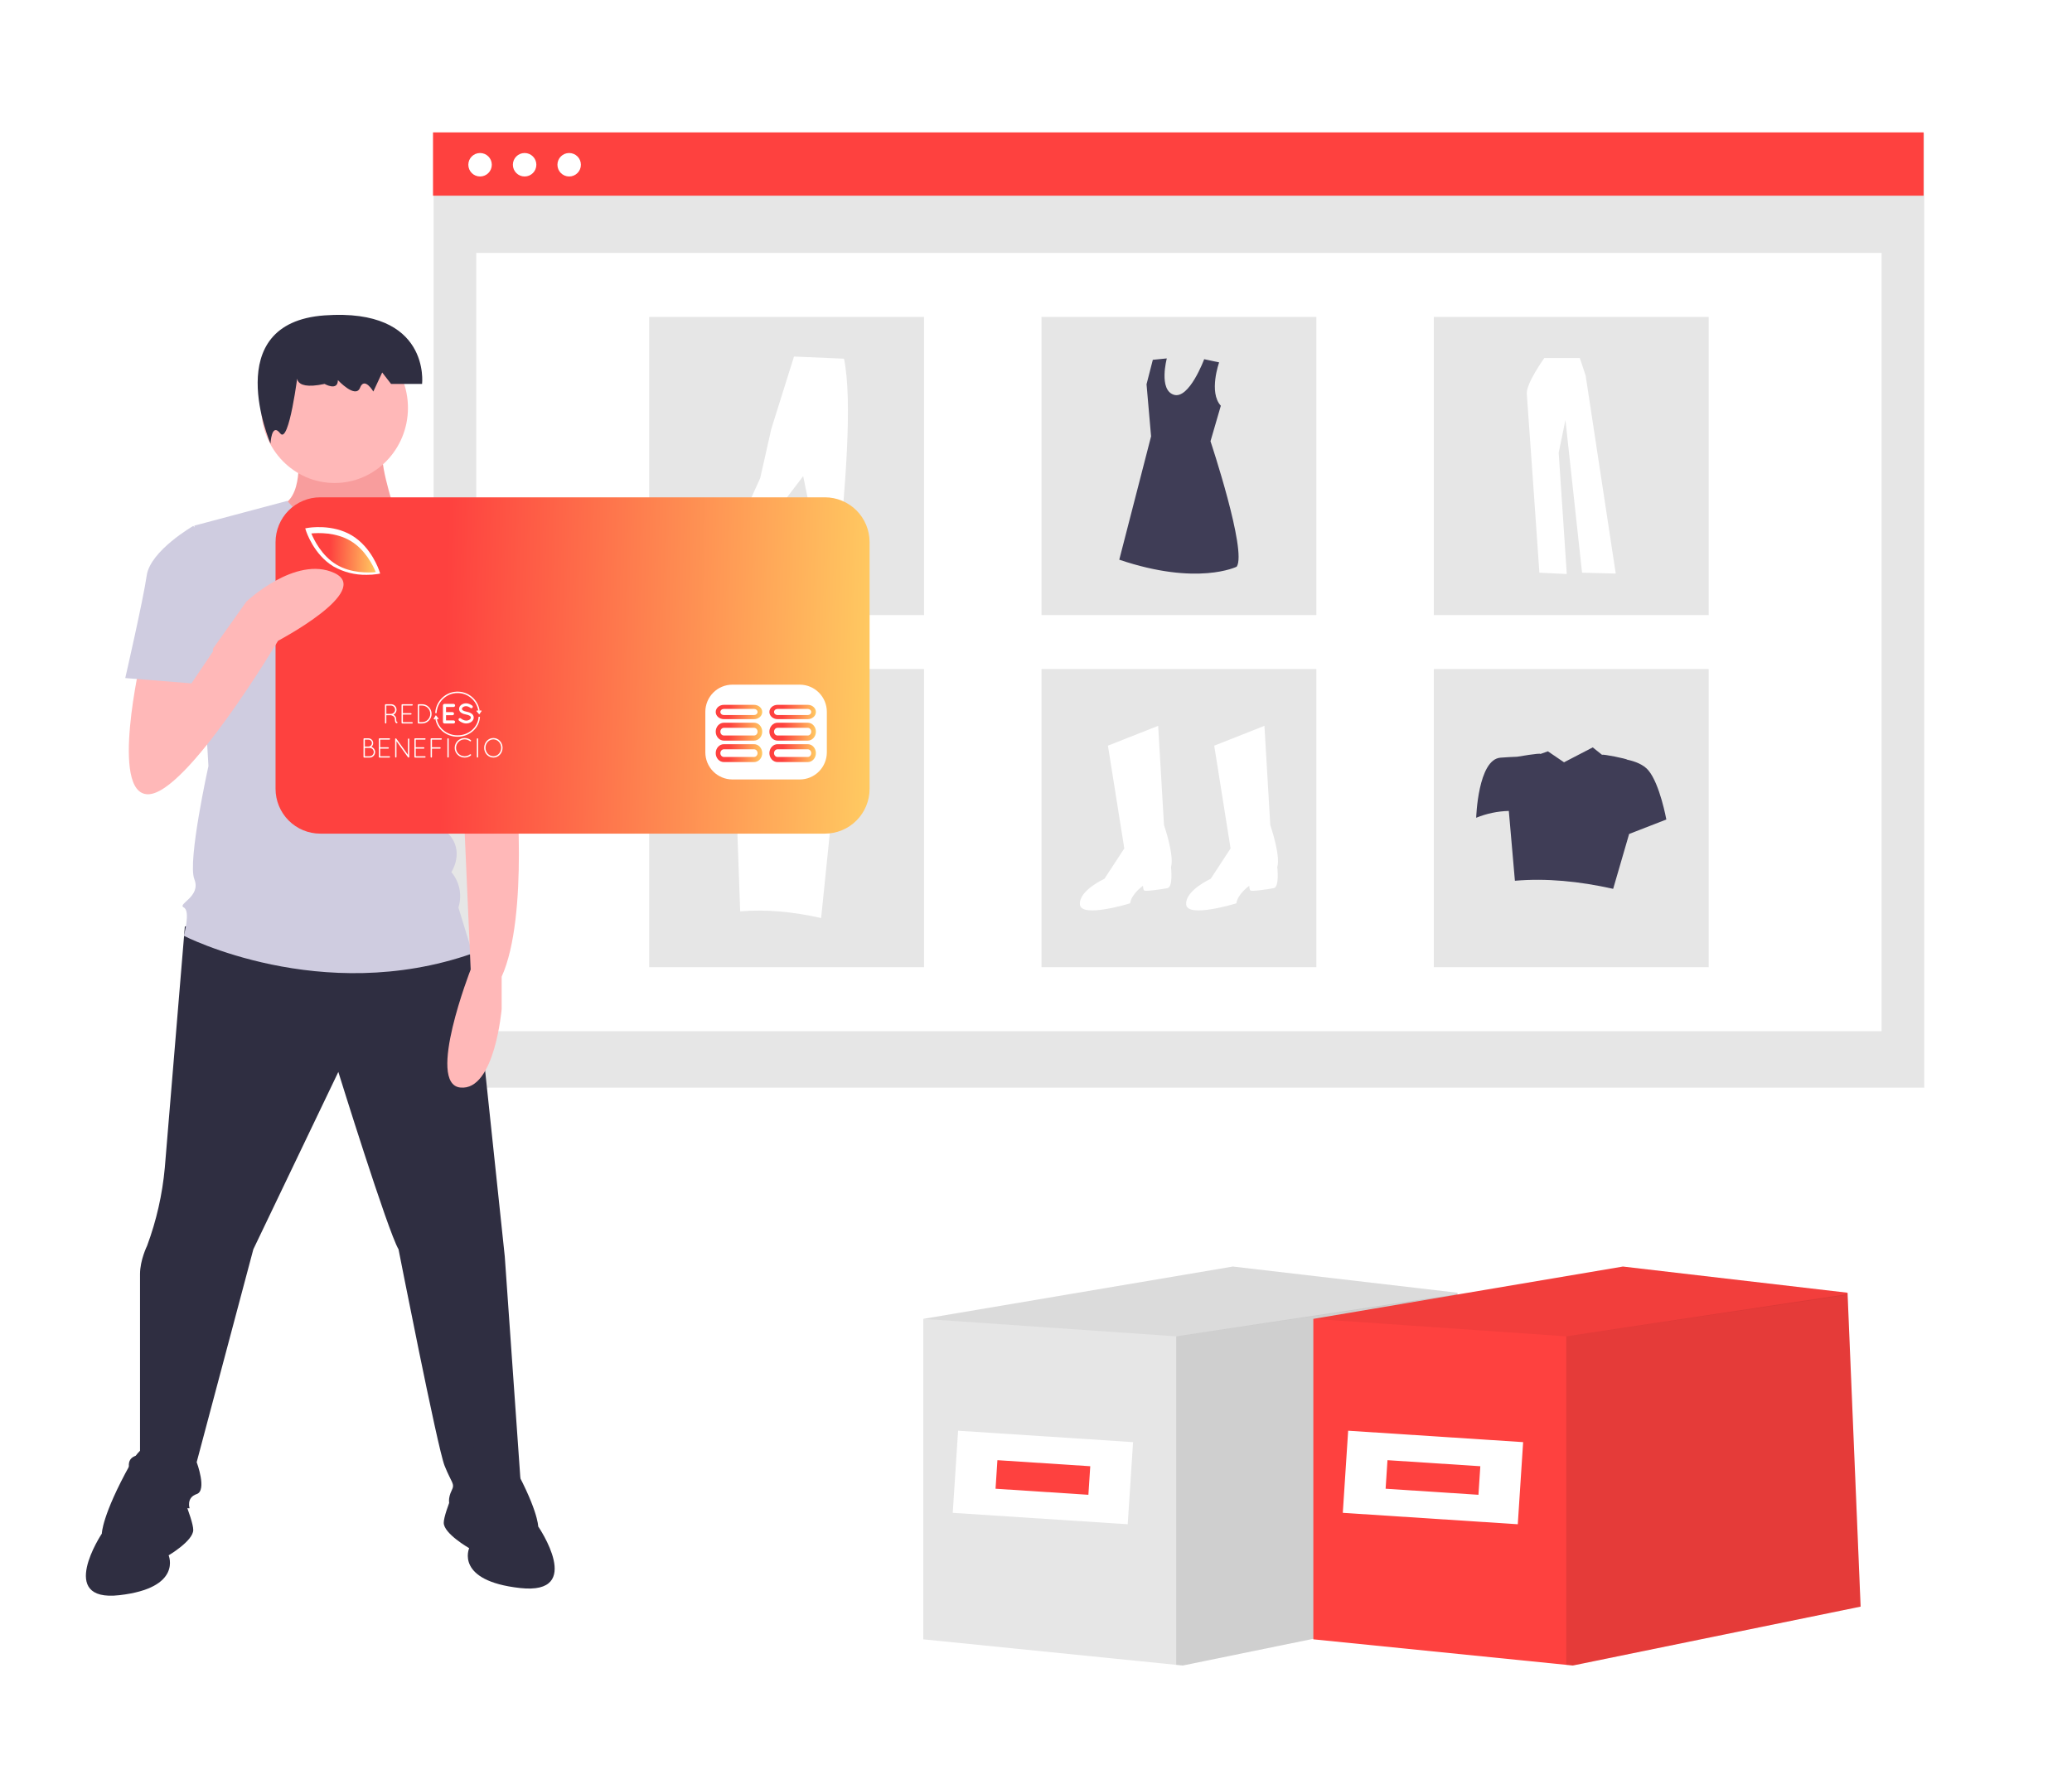 <svg width="579" height="500" viewBox="0 0 579 500" fill="none" xmlns="http://www.w3.org/2000/svg">
<rect width="579" height="500" fill="white"/>
<path d="M537.707 37.236H121.178V304H537.707V37.236Z" fill="#E6E6E6"/>
<path d="M525.797 70.695H133.089V288.218H525.797V70.695Z" fill="white"/>
<path d="M537.529 37H121V54.696H537.529V37Z" fill="#FE413F"/>
<path d="M134.15 49.327C135.961 49.327 137.43 47.858 137.43 46.047C137.43 44.236 135.961 42.767 134.15 42.767C132.339 42.767 130.87 44.236 130.87 46.047C130.87 47.858 132.339 49.327 134.15 49.327Z" fill="white"/>
<path d="M146.599 49.327C148.41 49.327 149.879 47.858 149.879 46.047C149.879 44.236 148.41 42.767 146.599 42.767C144.788 42.767 143.319 44.236 143.319 46.047C143.319 47.858 144.788 49.327 146.599 49.327Z" fill="white"/>
<path d="M159.048 49.327C160.86 49.327 162.328 47.858 162.328 46.047C162.328 44.236 160.86 42.767 159.048 42.767C157.237 42.767 155.769 44.236 155.769 46.047C155.769 47.858 157.237 49.327 159.048 49.327Z" fill="white"/>
<path d="M258.215 88.586H181.407V171.916H258.215V88.586Z" fill="#E6E6E6"/>
<path d="M367.846 88.586H291.038V171.916H367.846V88.586Z" fill="#E6E6E6"/>
<path d="M477.477 88.586H400.669V171.916H477.477V88.586Z" fill="#E6E6E6"/>
<path d="M258.215 186.999H181.407V270.329H258.215V186.999Z" fill="#E6E6E6"/>
<path d="M367.846 186.999H291.038V270.329H367.846V186.999Z" fill="#E6E6E6"/>
<path d="M477.477 186.999H400.669V270.329H477.477V186.999Z" fill="#E6E6E6"/>
<path d="M309.602 208.415L323.636 202.867L325.268 230.608C325.268 230.608 328.205 239.093 327.226 242.357C327.226 242.357 327.879 247.905 326.247 248.232C324.615 248.558 320.046 249.211 319.72 248.884C319.393 248.558 319.393 247.579 319.393 247.579C319.393 247.579 316.13 249.863 315.803 252.474C315.803 252.474 302.096 256.717 301.77 252.801C301.443 248.884 308.623 245.621 308.623 245.621L314.171 237.135L309.602 208.415Z" fill="white"/>
<path d="M339.302 208.415L353.335 202.867L354.967 230.608C354.967 230.608 357.904 239.093 356.925 242.357C356.925 242.357 357.578 247.905 355.946 248.232C354.314 248.558 349.745 249.211 349.419 248.884C349.092 248.558 349.092 247.579 349.092 247.579C349.092 247.579 345.829 249.863 345.502 252.474C345.502 252.474 331.795 256.717 331.469 252.801C331.142 248.884 338.322 245.621 338.322 245.621L343.871 237.135L339.302 208.415Z" fill="white"/>
<path d="M340.674 101.289C340.674 101.289 337.686 109.639 341.148 113.404L338.262 123.323C338.262 123.323 348.517 154.089 345.587 158.386C345.587 158.386 334.648 163.856 312.77 156.433L321.658 121.955L320.388 107.402L322.146 100.565L326.053 100.175C326.053 100.175 323.709 108.965 328.006 110.332C332.304 111.7 336.496 100.394 336.496 100.394L340.674 101.289Z" fill="#3F3D56"/>
<path d="M202.676 155.19L206.447 156.733L224.444 133.079L230.101 160.847L233.872 160.161C236.291 136.222 238.263 111.804 235.843 100.255L221.873 99.655L215.531 119.881L212.446 133.593L202.676 155.19Z" fill="white"/>
<path d="M431.546 100.063C431.546 100.063 426.399 107.218 426.65 110.105C426.902 112.992 430.165 160.062 430.165 160.062L437.822 160.439L435.562 126.548L437.445 117.385L442.09 160.062L451.504 160.313L443.094 104.959L441.462 100.063L431.546 100.063Z" fill="white"/>
<path d="M460.632 215.323C459.266 213.684 456.917 212.797 454.661 212.318C454.729 212.113 447.801 210.682 447.685 210.977L445.074 208.897L437.054 213.062L432.546 209.994L430.452 210.737C430.537 210.368 423.952 211.508 423.952 211.508C422.694 211.553 421.087 211.632 419.289 211.77C412.99 212.255 412.506 228.566 412.506 228.566C415.404 227.381 418.494 226.734 421.624 226.657L423.326 246.17C432.082 245.419 441.265 246.293 450.781 248.431L455.244 233.093L465.639 229.051C465.639 229.051 463.862 219.199 460.632 215.323Z" fill="#3F3D56"/>
<path d="M237.575 206.033C236.449 204.682 234.514 203.952 232.655 203.557C232.711 203.388 227.003 202.209 226.907 202.452L224.756 200.739L218.147 204.171L214.433 201.642L212.708 202.255C212.778 201.95 207.352 202.89 207.352 202.89C206.316 202.927 204.992 202.992 203.51 203.106C198.32 203.505 197.921 216.945 197.921 216.945C200.309 215.968 202.855 215.435 205.434 215.372L206.836 254.726C214.051 254.107 221.617 254.827 229.458 256.589L233.136 220.675L241.7 217.344C241.7 217.344 240.237 209.227 237.575 206.033Z" fill="white"/>
<path d="M410.929 449.049L330.507 465.51L328.674 465.323L258 458.19V368.627L344.516 354L407.275 361.319L407.298 361.716V361.903L410.929 449.049Z" fill="#E6E6E6"/>
<path opacity="0.1" d="M410.929 449.049L330.507 465.51L328.674 465.323V373.507L407.298 361.716L410.929 449.049Z" fill="black"/>
<path opacity="0.05" d="M407.298 361.903L407.275 361.926L328.674 373.507L258 368.627L344.516 354L407.275 361.319L407.298 361.716V361.903Z" fill="black"/>
<path d="M316.626 403.076L267.73 399.885L266.233 422.836L315.129 426.027L316.626 403.076Z" fill="white"/>
<path d="M304.662 409.811L278.717 408.118L278.196 416.101L304.141 417.794L304.662 409.811Z" fill="#FE413F"/>
<path d="M519.929 449.049L439.507 465.51L437.674 465.323L367 458.19V368.627L453.516 354L516.275 361.319L516.298 361.716V361.903L519.929 449.049Z" fill="#FE413F"/>
<path opacity="0.1" d="M519.929 449.049L439.507 465.51L437.674 465.323V373.507L516.298 361.716L519.929 449.049Z" fill="black"/>
<path opacity="0.05" d="M516.298 361.903L516.275 361.926L437.674 373.507L367 368.627L453.516 354L516.275 361.319L516.298 361.716V361.903Z" fill="black"/>
<path d="M425.626 403.076L376.73 399.885L375.233 422.836L424.129 426.027L425.626 403.076Z" fill="white"/>
<path d="M413.662 409.811L387.717 408.118L387.196 416.101L413.141 417.794L413.662 409.811Z" fill="#FE413F"/>
<path d="M51.653 258.948C51.653 258.948 47.044 314.475 46.054 326.373C45.376 333.831 43.712 341.167 41.107 348.186C41.107 348.186 39.127 352.153 39.127 356.119V406.686C39.127 406.686 35.169 406.686 36.159 410.653C37.148 414.619 38.138 421.559 38.138 421.559H52.981C52.981 421.559 51.992 418.585 54.961 417.593C57.929 416.602 54.961 408.67 54.961 408.67L70.793 349.178L94.543 299.602C94.543 299.602 108.397 344.22 111.365 349.178C111.365 349.178 122.251 404.703 124.23 409.661C126.209 414.619 127.198 414.619 126.209 416.602C125.219 418.585 125.219 420.568 126.209 421.559C127.198 422.551 146 421.559 146 421.559L141.052 351.161L132.146 266.881L86.626 253L51.653 258.948Z" fill="#2F2E41"/>
<path d="M49.088 413.448C49.088 413.448 44.177 395.222 36.318 409.398C28.459 423.574 28.459 428.637 28.459 428.637C28.459 428.637 15.689 447.876 33.371 445.851C51.053 443.826 47.124 434.712 47.124 434.712C47.124 434.712 54 430.662 54 427.624C54 424.587 49.088 413.448 49.088 413.448Z" fill="#2F2E41"/>
<path d="M129.075 411.448C129.075 411.448 134.151 393.222 142.272 407.398C150.392 421.574 150.392 426.637 150.392 426.637C150.392 426.637 163.588 445.876 145.317 443.851C127.045 441.826 131.106 432.712 131.106 432.712C131.106 432.712 124 428.662 124 425.624C124 422.587 129.075 411.448 129.075 411.448Z" fill="#2F2E41"/>
<path d="M83.134 125C83.134 125 85.125 138 79.154 141C73.182 144 92.091 155 97.067 155C102.043 155 111 145 111 145C111 145 106.024 130 107.019 127L83.134 125Z" fill="#F89D9D"/>
<path d="M93.5 135C104.822 135 114 125.598 114 114C114 102.402 104.822 93 93.5 93C82.178 93 73 102.402 73 114C73 125.598 82.178 135 93.5 135Z" fill="#FFB8B8"/>
<path d="M134 156.799L109.405 141.832C109.405 141.832 95.411 157.787 80.271 140L54.309 146.917L58.244 214.114C58.244 214.114 52.341 240.795 54.309 245.736C56.277 250.676 49.39 252.653 51.358 253.641C53.325 254.629 51.358 261.547 51.358 261.547C51.358 261.547 89.727 281.31 132.032 266.487L128.097 253.641C128.633 251.962 128.733 250.173 128.389 248.444C128.044 246.715 127.267 245.102 126.129 243.759C126.129 243.759 130.065 237.83 125.145 232.889C125.145 232.889 127.113 223.996 122.194 220.043L121.21 206.208L124.162 199.291L134 156.799Z" fill="#CFCCE0"/>
<path d="M83.268 104.112C83.268 104.112 80.791 109.433 90.7 107.305C90.7 107.305 94.416 109.433 94.416 106.241C94.416 106.241 99.37 111.562 100.609 108.369C101.847 105.177 104.325 109.433 104.325 109.433L106.802 104.112L109.279 107.305H117.949C117.949 107.305 120.427 86.021 90.7 88.15C60.973 90.278 75.597 124 75.597 124C75.597 124 75.836 117.947 78.314 121.139C80.791 124.332 83.268 104.112 83.268 104.112Z" fill="#2F2E41"/>
<path d="M143.075 196L144.038 216.994C144.038 216.994 147.887 255.982 140.188 272.977V281.975C140.188 281.975 138.263 304.968 128.639 303.968C119.015 302.969 131.526 270.978 131.526 270.978L129.601 226.991L127.676 201.998L143.075 196Z" fill="#FFB8B8"/>
<path d="M123 157.601L132.976 156C140.161 162.82 145.056 171.652 147 181.307C150 197.11 151 200.074 151 200.074L127 206L114 181.307L123 157.601Z" fill="#CFCCE0"/>
<path d="M237 146H81V224H237V146Z" fill="white"/>
<path d="M97.992 151.197C93.866 148.723 88.891 148.912 87 149.101C87.72 150.854 89.881 155.326 94.007 157.801C98.143 160.282 103.112 160.087 105 159.899C104.28 158.147 102.119 153.673 97.992 151.197Z" fill="url(#paint0_linear)"/>
<path d="M116.41 199H91.59C90.856 198.999 90.13 199.141 89.451 199.417C88.773 199.693 88.157 200.098 87.638 200.609C87.119 201.12 86.707 201.726 86.426 202.394C86.145 203.062 86 203.777 86 204.5C86 205.223 86.145 205.938 86.426 206.606C86.707 207.274 87.119 207.88 87.638 208.391C88.157 208.902 88.773 209.307 89.451 209.583C90.13 209.859 90.856 210.001 91.59 210H116.41C117.143 210.001 117.87 209.859 118.548 209.583C119.227 209.307 119.843 208.902 120.362 208.391C120.881 207.88 121.293 207.274 121.574 206.606C121.855 205.938 122 205.223 122 204.5C122 203.777 121.855 203.062 121.574 202.394C121.293 201.726 120.881 201.12 120.362 200.609C119.843 200.098 119.227 199.693 118.548 199.417C117.87 199.141 117.143 198.999 116.41 199Z" fill="url(#paint1_linear)"/>
<path d="M230.508 139H89.492C87.851 139 86.227 139.324 84.711 139.954C83.196 140.584 81.819 141.507 80.659 142.671C79.499 143.835 78.579 145.216 77.951 146.737C77.323 148.257 77 149.887 77 151.533V220.467C77 223.791 78.316 226.979 80.659 229.329C83.001 231.68 86.179 233 89.492 233H230.508C233.821 233 236.999 231.68 239.341 229.329C241.684 226.979 243 223.791 243 220.467V151.533C243 149.887 242.677 148.257 242.049 146.737C241.421 145.216 240.501 143.835 239.341 142.671C238.181 141.507 236.804 140.584 235.289 139.954C233.773 139.324 232.149 139 230.508 139ZM86.003 147.549C86.281 147.499 92.884 146.371 98.352 149.672C103.82 152.973 105.92 159.355 106.007 159.625L106.228 160.313L105.518 160.439C104.506 160.598 103.483 160.673 102.458 160.665C99.208 160.727 96.001 159.916 93.169 158.316C87.701 155.016 85.601 148.634 85.514 148.364L85.293 147.676L86.003 147.549ZM231.053 210.289C231.047 212.295 230.25 214.217 228.837 215.635C227.423 217.054 225.507 217.853 223.508 217.859H204.644C202.645 217.853 200.729 217.054 199.315 215.635C197.901 214.217 197.104 212.295 197.098 210.289V198.933C197.104 196.927 197.901 195.005 199.315 193.586C200.729 192.168 202.645 191.368 204.644 191.362H223.508C225.507 191.368 227.423 192.168 228.837 193.586C230.25 195.005 231.047 196.927 231.053 198.933V210.289Z" fill="url(#paint2_linear)"/>
<path d="M210.725 208H202.275C201.672 208 201.093 208.263 200.666 208.732C200.24 209.201 200 209.837 200 210.5C200 211.163 200.24 211.799 200.666 212.268C201.093 212.737 201.672 213 202.275 213H210.725C211.328 213 211.907 212.737 212.334 212.268C212.76 211.799 213 211.163 213 210.5C213 209.837 212.76 209.201 212.334 208.732C211.907 208.263 211.328 208 210.725 208ZM210.725 211.571H202.275C202.147 211.572 202.02 211.544 201.901 211.491C201.782 211.437 201.675 211.358 201.584 211.259C201.493 211.159 201.421 211.041 201.372 210.911C201.323 210.78 201.297 210.641 201.297 210.5C201.297 210.359 201.323 210.219 201.372 210.089C201.421 209.959 201.493 209.841 201.584 209.741C201.675 209.642 201.782 209.563 201.901 209.509C202.02 209.456 202.147 209.428 202.275 209.429H210.725C210.983 209.429 211.23 209.543 211.413 209.743C211.595 209.944 211.697 210.216 211.697 210.5C211.697 210.784 211.595 211.056 211.413 211.257C211.23 211.457 210.983 211.571 210.725 211.571Z" fill="url(#paint3_linear)"/>
<path d="M225.725 208H217.275C216.672 208 216.093 208.263 215.666 208.732C215.24 209.201 215 209.837 215 210.5C215 211.163 215.24 211.799 215.666 212.268C216.093 212.737 216.672 213 217.275 213H225.725C226.328 213 226.907 212.737 227.334 212.268C227.76 211.799 228 211.163 228 210.5C228 209.837 227.76 209.201 227.334 208.732C226.907 208.263 226.328 208 225.725 208ZM225.725 211.571H217.275C217.147 211.572 217.02 211.544 216.901 211.491C216.782 211.437 216.675 211.358 216.584 211.259C216.493 211.159 216.421 211.041 216.372 210.911C216.323 210.78 216.297 210.641 216.297 210.5C216.297 210.359 216.323 210.219 216.372 210.089C216.421 209.959 216.493 209.841 216.584 209.741C216.675 209.642 216.782 209.563 216.901 209.509C217.02 209.456 217.147 209.428 217.275 209.429H225.725C225.983 209.429 226.23 209.543 226.413 209.743C226.595 209.944 226.697 210.216 226.697 210.5C226.697 210.784 226.595 211.056 226.413 211.257C226.23 211.457 225.983 211.571 225.725 211.571Z" fill="url(#paint4_linear)"/>
<path d="M210.725 202H202.275C201.672 202 201.093 202.263 200.666 202.732C200.24 203.201 200 203.837 200 204.5C200 205.163 200.24 205.799 200.666 206.268C201.093 206.737 201.672 207 202.275 207H210.725C211.328 207 211.907 206.737 212.334 206.268C212.76 205.799 213 205.163 213 204.5C213 203.837 212.76 203.201 212.334 202.732C211.907 202.263 211.328 202 210.725 202ZM210.725 205.571H202.275C202.147 205.571 202.02 205.544 201.902 205.49C201.784 205.436 201.676 205.357 201.586 205.258C201.495 205.158 201.423 205.04 201.374 204.91C201.325 204.78 201.3 204.641 201.3 204.5C201.3 204.359 201.325 204.22 201.374 204.09C201.423 203.96 201.495 203.842 201.586 203.742C201.676 203.643 201.784 203.564 201.902 203.51C202.02 203.456 202.147 203.429 202.275 203.429H210.725C210.853 203.429 210.98 203.456 211.098 203.51C211.216 203.564 211.324 203.643 211.414 203.742C211.505 203.842 211.577 203.96 211.626 204.09C211.675 204.22 211.7 204.359 211.7 204.5C211.7 204.641 211.675 204.78 211.626 204.91C211.577 205.04 211.505 205.158 211.414 205.258C211.324 205.357 211.216 205.436 211.098 205.49C210.98 205.544 210.853 205.571 210.725 205.571Z" fill="url(#paint5_linear)"/>
<path d="M225.725 202H217.275C216.672 202 216.093 202.263 215.666 202.732C215.24 203.201 215 203.837 215 204.5C215 205.163 215.24 205.799 215.666 206.268C216.093 206.737 216.672 207 217.275 207H225.725C226.328 207 226.907 206.737 227.334 206.268C227.76 205.799 228 205.163 228 204.5C228 203.837 227.76 203.201 227.334 202.732C226.907 202.263 226.328 202 225.725 202ZM225.725 205.571H217.275C217.147 205.571 217.02 205.544 216.902 205.49C216.784 205.436 216.676 205.357 216.586 205.258C216.495 205.158 216.423 205.04 216.374 204.91C216.325 204.78 216.3 204.641 216.3 204.5C216.3 204.359 216.325 204.22 216.374 204.09C216.423 203.96 216.495 203.842 216.586 203.742C216.676 203.643 216.784 203.564 216.902 203.51C217.02 203.456 217.147 203.429 217.275 203.429H225.725C225.853 203.429 225.98 203.456 226.098 203.51C226.216 203.564 226.324 203.643 226.414 203.742C226.505 203.842 226.577 203.96 226.626 204.09C226.675 204.22 226.7 204.359 226.7 204.5C226.7 204.641 226.675 204.78 226.626 204.91C226.577 205.04 226.505 205.158 226.414 205.258C226.324 205.357 226.216 205.436 226.098 205.49C225.98 205.544 225.853 205.571 225.725 205.571Z" fill="url(#paint6_linear)"/>
<path d="M210.725 197H202.275C201.672 197 201.093 197.211 200.666 197.586C200.24 197.961 200 198.47 200 199C200 199.53 200.24 200.039 200.666 200.414C201.093 200.789 201.672 201 202.275 201H210.725C211.328 201 211.907 200.789 212.334 200.414C212.76 200.039 213 199.53 213 199C213 198.47 212.76 197.961 212.334 197.586C211.907 197.211 211.328 197 210.725 197ZM210.725 199.857H202.275C202.147 199.857 202.02 199.836 201.901 199.793C201.782 199.75 201.675 199.687 201.584 199.607C201.493 199.527 201.421 199.433 201.372 199.329C201.323 199.224 201.297 199.113 201.297 199C201.297 198.887 201.323 198.776 201.372 198.671C201.421 198.567 201.493 198.473 201.584 198.393C201.675 198.313 201.782 198.25 201.901 198.207C202.02 198.164 202.147 198.143 202.275 198.143H210.725C210.983 198.143 211.23 198.234 211.413 198.395C211.595 198.555 211.697 198.773 211.697 199C211.697 199.227 211.595 199.445 211.413 199.605C211.23 199.766 210.983 199.857 210.725 199.857Z" fill="url(#paint7_linear)"/>
<path d="M225.725 197H217.275C216.672 197 216.093 197.211 215.666 197.586C215.24 197.961 215 198.47 215 199C215 199.53 215.24 200.039 215.666 200.414C216.093 200.789 216.672 201 217.275 201H225.725C226.328 201 226.907 200.789 227.334 200.414C227.76 200.039 228 199.53 228 199C228 198.47 227.76 197.961 227.334 197.586C226.907 197.211 226.328 197 225.725 197ZM225.725 199.857H217.275C217.147 199.857 217.02 199.836 216.901 199.793C216.782 199.75 216.675 199.687 216.584 199.607C216.493 199.527 216.421 199.433 216.372 199.329C216.323 199.224 216.297 199.113 216.297 199C216.297 198.887 216.323 198.776 216.372 198.671C216.421 198.567 216.493 198.473 216.584 198.393C216.675 198.313 216.782 198.25 216.901 198.207C217.02 198.164 217.147 198.143 217.275 198.143H225.725C225.983 198.143 226.23 198.234 226.413 198.395C226.595 198.555 226.697 198.773 226.697 199C226.697 199.227 226.595 199.445 226.413 199.605C226.23 199.766 225.983 199.857 225.725 199.857Z" fill="url(#paint8_linear)"/>
<path d="M39.405 184.087C39.405 184.087 30.567 222 41.369 222C52.17 222 77.701 179.098 77.701 179.098C77.701 179.098 104.214 165.131 93.413 160.142C82.611 155.153 68.864 168.124 68.864 168.124L53.001 190.5L52.17 179.098L39.405 184.087Z" fill="#FFB8B8"/>
<path d="M60 152.933L54 147C54 147 42 153.921 41 160.843C40 167.764 35 189.517 35 189.517L53.5 191L59.5 182.101L60 152.933Z" fill="#CFCCE0"/>
<path d="M127.865 205.621C131.213 205.621 133.928 202.955 133.928 199.666C133.928 196.377 131.213 193.71 127.865 193.71C124.516 193.71 121.802 196.377 121.802 199.666C121.802 202.955 124.516 205.621 127.865 205.621Z" fill="#FF4040"/>
<path d="M123.776 201.788V197.168C123.776 197.112 123.786 197.055 123.807 197.003C123.829 196.95 123.86 196.902 123.9 196.862C123.94 196.822 123.987 196.79 124.039 196.769C124.092 196.748 124.148 196.737 124.204 196.738H126.746C126.859 196.739 126.967 196.784 127.047 196.865C127.127 196.946 127.172 197.055 127.173 197.168C127.173 197.283 127.128 197.393 127.048 197.475C126.968 197.557 126.86 197.604 126.746 197.607H124.639V199.04H126.452C126.564 199.043 126.671 199.09 126.749 199.171C126.828 199.253 126.872 199.361 126.872 199.475C126.872 199.588 126.828 199.697 126.749 199.778C126.671 199.859 126.564 199.906 126.452 199.909H124.639V201.349H126.746C126.858 201.352 126.965 201.399 127.043 201.481C127.122 201.562 127.166 201.671 127.166 201.784C127.166 201.897 127.122 202.006 127.043 202.087C126.965 202.168 126.858 202.215 126.746 202.218H124.227C124.212 202.218 124.212 202.211 124.212 202.211L124.204 202.218C124.148 202.219 124.092 202.208 124.04 202.186C123.988 202.164 123.941 202.133 123.901 202.093C123.862 202.053 123.83 202.005 123.809 201.953C123.787 201.9 123.776 201.844 123.776 201.788Z" fill="white"/>
<path d="M128.215 200.856C128.283 200.774 128.381 200.722 128.488 200.711C128.594 200.701 128.7 200.733 128.782 200.801C129.124 201.084 129.715 201.412 130.267 201.404C130.656 201.404 131.006 201.287 131.239 201.114C131.472 200.942 131.573 200.746 131.573 200.551C131.575 200.461 131.551 200.374 131.503 200.299C131.444 200.204 131.364 200.123 131.27 200.064C131.044 199.915 130.664 199.78 130.205 199.696H130.189C129.824 199.625 129.482 199.531 129.186 199.39C128.891 199.25 128.635 199.054 128.464 198.779C128.345 198.587 128.283 198.364 128.285 198.137C128.285 197.667 128.549 197.26 128.907 196.994C129.272 196.728 129.746 196.579 130.251 196.579C130.997 196.579 131.549 196.947 131.945 197.205C132.032 197.265 132.093 197.357 132.113 197.461C132.133 197.565 132.112 197.673 132.054 197.762C132.026 197.806 131.989 197.845 131.946 197.876C131.903 197.906 131.854 197.927 131.803 197.938C131.751 197.949 131.698 197.949 131.646 197.939C131.595 197.929 131.546 197.909 131.502 197.879C131.106 197.613 130.725 197.378 130.252 197.378C129.902 197.378 129.591 197.487 129.381 197.644C129.171 197.8 129.086 197.973 129.086 198.137C129.082 198.215 129.101 198.292 129.141 198.358C129.197 198.439 129.268 198.508 129.351 198.562C129.553 198.703 129.902 198.828 130.322 198.906H130.338C130.734 198.984 131.1 199.086 131.411 199.235C131.729 199.392 132.009 199.595 132.188 199.885C132.31 200.085 132.375 200.315 132.375 200.551C132.375 201.052 132.094 201.482 131.707 201.764C131.326 202.046 130.821 202.211 130.269 202.211C129.43 202.203 128.722 201.78 128.279 201.428C128.198 201.359 128.145 201.261 128.133 201.155C128.122 201.048 128.151 200.941 128.215 200.856Z" fill="white"/>
<path d="M110.351 200.999C110.351 200.606 110.152 200.359 109.914 200.182C109.727 200.051 109.517 199.96 109.295 199.912C109.271 199.905 109.263 199.897 109.256 199.897H107.957V202.031C107.957 202.081 107.937 202.13 107.902 202.165C107.867 202.2 107.819 202.22 107.77 202.22C107.72 202.22 107.672 202.2 107.637 202.165C107.602 202.13 107.582 202.081 107.582 202.031V197.007C107.583 196.961 107.601 196.917 107.632 196.883C107.662 196.849 107.704 196.827 107.75 196.822H109.281C109.628 196.824 109.965 196.945 110.235 197.164C110.505 197.384 110.693 197.69 110.767 198.031C110.842 198.373 110.799 198.73 110.646 199.044C110.493 199.358 110.238 199.609 109.924 199.758C109.948 199.772 109.974 199.785 110 199.797C110.352 199.997 110.719 200.39 110.719 200.999C110.719 201.314 110.75 201.507 110.788 201.623C110.801 201.673 110.827 201.718 110.864 201.754C110.907 201.749 110.951 201.759 110.988 201.781C111.025 201.803 111.054 201.837 111.071 201.877C111.083 201.926 111.078 201.978 111.055 202.024C111.033 202.069 110.995 202.105 110.948 202.124C110.918 202.128 110.887 202.131 110.856 202.132H110.841C110.742 202.132 110.581 202.054 110.497 201.885C110.406 201.708 110.351 201.453 110.351 200.999ZM109.281 197.2H107.957V199.527H109.312C109.61 199.511 109.89 199.379 110.094 199.159C110.298 198.94 110.409 198.649 110.405 198.349C110.401 198.048 110.282 197.761 110.072 197.547C109.863 197.332 109.579 197.208 109.281 197.2Z" fill="white"/>
<path d="M112.211 197.007C112.212 196.958 112.232 196.912 112.266 196.877C112.3 196.843 112.346 196.823 112.394 196.822H115.148C115.172 196.822 115.196 196.826 115.219 196.836C115.241 196.845 115.262 196.858 115.279 196.876C115.296 196.893 115.309 196.913 115.318 196.936C115.328 196.958 115.332 196.983 115.332 197.007C115.333 197.032 115.329 197.057 115.32 197.08C115.312 197.104 115.298 197.125 115.281 197.143C115.264 197.161 115.243 197.175 115.22 197.185C115.197 197.195 115.173 197.2 115.148 197.2H112.586V199.334H114.827C114.877 199.334 114.924 199.354 114.959 199.39C114.995 199.425 115.014 199.473 115.014 199.523C115.014 199.573 114.995 199.621 114.959 199.657C114.924 199.692 114.877 199.712 114.827 199.712H112.586V201.839H115.148C115.173 201.839 115.197 201.844 115.22 201.854C115.243 201.863 115.264 201.878 115.281 201.896C115.298 201.914 115.312 201.935 115.32 201.958C115.329 201.982 115.333 202.007 115.332 202.032C115.332 202.056 115.328 202.08 115.318 202.103C115.309 202.125 115.296 202.146 115.279 202.163C115.262 202.18 115.241 202.194 115.219 202.203C115.196 202.212 115.172 202.217 115.148 202.217H112.379C112.333 202.213 112.29 202.191 112.259 202.157C112.228 202.123 112.211 202.078 112.211 202.032V197.007Z" fill="white"/>
<path d="M116.945 202.216H116.914C116.868 202.212 116.825 202.191 116.794 202.157C116.763 202.123 116.746 202.078 116.746 202.031V197.007C116.747 196.958 116.767 196.912 116.801 196.877C116.835 196.843 116.881 196.823 116.93 196.822H117.932C119.408 196.822 120.609 198.04 120.609 199.527C120.608 200.241 120.325 200.926 119.823 201.43C119.321 201.934 118.641 202.217 117.932 202.216H116.945ZM117.932 201.838C118.543 201.838 119.129 201.594 119.56 201.159C119.992 200.724 120.235 200.134 120.235 199.519C120.235 198.904 119.992 198.314 119.56 197.879C119.129 197.444 118.543 197.199 117.932 197.199H117.12V201.839L117.932 201.838Z" fill="white"/>
<path d="M101.579 206.536C101.58 206.487 101.6 206.441 101.634 206.407C101.668 206.372 101.714 206.352 101.763 206.351H102.956C103.233 206.351 103.503 206.438 103.729 206.6C103.955 206.762 104.125 206.991 104.215 207.255C104.305 207.519 104.311 207.805 104.232 208.072C104.153 208.34 103.993 208.576 103.774 208.748C104.379 208.956 104.822 209.526 104.822 210.204C104.822 210.613 104.661 211.005 104.374 211.293C104.087 211.582 103.698 211.744 103.293 211.744H101.755C101.731 211.744 101.708 211.739 101.687 211.729C101.665 211.72 101.645 211.706 101.629 211.689C101.613 211.672 101.6 211.651 101.591 211.629C101.583 211.607 101.579 211.583 101.579 211.56V206.536ZM102.956 208.655C103.083 208.657 103.209 208.634 103.327 208.587C103.445 208.54 103.553 208.469 103.643 208.379C103.734 208.29 103.806 208.183 103.855 208.065C103.904 207.947 103.93 207.82 103.93 207.692C103.93 207.564 103.904 207.437 103.855 207.319C103.806 207.201 103.734 207.094 103.643 207.005C103.553 206.915 103.445 206.844 103.327 206.797C103.209 206.75 103.083 206.726 102.956 206.729H101.954V208.655H102.956ZM103.293 211.367C103.599 211.366 103.893 211.243 104.109 211.025C104.326 210.806 104.448 210.511 104.449 210.202C104.441 209.562 103.929 209.037 103.293 209.037H101.954V211.367H103.293Z" fill="white"/>
<path d="M105.862 206.536C105.863 206.487 105.883 206.441 105.917 206.406C105.952 206.372 105.998 206.352 106.046 206.351H108.8C108.824 206.351 108.848 206.356 108.87 206.365C108.893 206.374 108.913 206.388 108.93 206.405C108.947 206.422 108.961 206.442 108.97 206.465C108.979 206.488 108.984 206.512 108.983 206.536C108.984 206.561 108.98 206.586 108.972 206.609C108.963 206.633 108.95 206.654 108.932 206.672C108.915 206.69 108.895 206.704 108.872 206.714C108.849 206.724 108.825 206.729 108.8 206.729H106.237V208.863H108.479C108.528 208.864 108.575 208.885 108.61 208.921C108.644 208.957 108.663 209.006 108.662 209.056C108.661 209.105 108.641 209.151 108.607 209.186C108.573 209.22 108.527 209.24 108.479 209.241H106.237V211.367H108.8C108.825 211.367 108.849 211.372 108.872 211.381C108.895 211.391 108.915 211.405 108.932 211.423C108.95 211.441 108.963 211.463 108.972 211.486C108.98 211.509 108.984 211.534 108.983 211.559C108.984 211.584 108.979 211.608 108.97 211.63C108.961 211.653 108.947 211.674 108.93 211.691C108.913 211.708 108.893 211.722 108.87 211.731C108.848 211.74 108.824 211.745 108.8 211.744H106.031C105.985 211.741 105.942 211.719 105.911 211.685C105.88 211.651 105.862 211.606 105.863 211.56L105.862 206.536Z" fill="white"/>
<path d="M110.789 207.145V211.561C110.787 211.608 110.767 211.653 110.733 211.686C110.698 211.72 110.653 211.738 110.605 211.738C110.558 211.738 110.512 211.72 110.478 211.686C110.444 211.653 110.424 211.608 110.422 211.561V206.613C110.41 206.575 110.41 206.535 110.423 206.498C110.435 206.46 110.459 206.428 110.49 206.405C110.575 206.351 110.697 206.366 110.75 206.451L113.994 210.983V206.59C113.994 206.54 114.014 206.492 114.049 206.456C114.084 206.421 114.132 206.401 114.181 206.401C114.231 206.401 114.279 206.421 114.314 206.456C114.349 206.492 114.369 206.54 114.369 206.59V211.561C114.368 211.611 114.347 211.658 114.311 211.693C114.275 211.727 114.227 211.746 114.178 211.745C114.15 211.746 114.122 211.74 114.097 211.728C114.072 211.716 114.049 211.698 114.032 211.676C114.025 211.668 114.01 211.661 114.001 211.645L110.789 207.145Z" fill="white"/>
<path d="M115.799 206.536C115.8 206.487 115.82 206.441 115.854 206.406C115.888 206.372 115.934 206.352 115.983 206.351H118.736C118.76 206.351 118.784 206.356 118.807 206.365C118.829 206.374 118.85 206.388 118.867 206.405C118.884 206.422 118.897 206.442 118.906 206.465C118.916 206.488 118.92 206.512 118.92 206.536C118.921 206.561 118.917 206.586 118.908 206.609C118.899 206.633 118.886 206.654 118.869 206.672C118.852 206.69 118.831 206.704 118.808 206.714C118.786 206.724 118.761 206.729 118.736 206.729H116.174V208.863H118.415C118.465 208.864 118.512 208.885 118.546 208.921C118.581 208.957 118.6 209.006 118.599 209.056C118.598 209.105 118.578 209.151 118.544 209.186C118.51 209.22 118.463 209.24 118.415 209.241H116.174V211.367H118.736C118.761 211.367 118.786 211.372 118.808 211.381C118.831 211.391 118.852 211.405 118.869 211.423C118.886 211.441 118.899 211.463 118.908 211.486C118.917 211.509 118.921 211.534 118.92 211.559C118.92 211.584 118.916 211.608 118.906 211.63C118.897 211.653 118.884 211.673 118.867 211.691C118.85 211.708 118.829 211.721 118.807 211.731C118.784 211.74 118.76 211.744 118.736 211.744H115.969C115.923 211.74 115.88 211.719 115.848 211.685C115.817 211.651 115.8 211.606 115.8 211.559L115.799 206.536Z" fill="white"/>
<path d="M120.335 206.536C120.335 206.488 120.354 206.443 120.386 206.408C120.419 206.374 120.464 206.353 120.511 206.351H123.281C123.331 206.351 123.379 206.371 123.414 206.407C123.449 206.442 123.469 206.49 123.469 206.54C123.469 206.59 123.449 206.638 123.414 206.674C123.379 206.709 123.331 206.729 123.281 206.729H120.71V208.864H122.96C123.01 208.864 123.057 208.883 123.093 208.919C123.128 208.954 123.147 209.002 123.147 209.052C123.147 209.103 123.128 209.151 123.093 209.186C123.057 209.221 123.01 209.241 122.96 209.241H120.71V211.561C120.71 211.611 120.69 211.659 120.655 211.694C120.62 211.73 120.572 211.75 120.522 211.75C120.473 211.75 120.425 211.73 120.39 211.694C120.355 211.659 120.335 211.611 120.335 211.561V206.536Z" fill="white"/>
<path d="M125.017 206.536C125.017 206.486 125.036 206.438 125.072 206.403C125.107 206.367 125.154 206.347 125.204 206.347C125.254 206.347 125.302 206.367 125.337 206.403C125.372 206.438 125.392 206.486 125.392 206.536V211.561C125.392 211.611 125.372 211.659 125.337 211.694C125.302 211.73 125.254 211.749 125.204 211.749C125.154 211.749 125.107 211.73 125.072 211.694C125.036 211.659 125.017 211.611 125.017 211.561V206.536Z" fill="white"/>
<path d="M129.844 206.274C130.469 206.275 131.077 206.483 131.573 206.868C131.657 206.937 131.672 207.068 131.604 207.137C131.59 207.158 131.572 207.175 131.551 207.188C131.53 207.202 131.507 207.21 131.482 207.214C131.458 207.218 131.433 207.216 131.409 207.21C131.385 207.203 131.363 207.191 131.344 207.176C130.916 206.837 130.388 206.653 129.844 206.652C128.506 206.652 127.435 207.708 127.435 209.025C127.435 210.312 128.506 211.368 129.844 211.368C130.41 211.368 130.93 211.183 131.328 210.844C131.42 210.781 131.542 210.797 131.596 210.89C131.672 210.959 131.658 211.098 131.573 211.16C131.076 211.541 130.468 211.747 129.844 211.744C128.306 211.744 127.06 210.527 127.06 209.024C127.059 207.492 128.306 206.282 129.844 206.274Z" fill="white"/>
<path d="M133.247 206.536C133.247 206.486 133.267 206.438 133.302 206.403C133.337 206.367 133.385 206.347 133.435 206.347C133.484 206.347 133.532 206.367 133.567 206.403C133.602 206.438 133.622 206.486 133.622 206.536V211.561C133.622 211.611 133.602 211.659 133.567 211.694C133.532 211.73 133.484 211.749 133.435 211.749C133.385 211.749 133.337 211.73 133.302 211.694C133.267 211.659 133.247 211.611 133.247 211.561V206.536Z" fill="white"/>
<path d="M137.875 206.274C139.306 206.274 140.43 207.499 140.438 209.01C140.43 210.521 139.306 211.745 137.875 211.745C136.43 211.745 135.298 210.52 135.29 209.01C135.298 207.499 136.43 206.274 137.875 206.274ZM137.875 211.368C139.053 211.368 140.048 210.329 140.055 209.01C140.048 207.677 139.053 206.66 137.875 206.66C136.659 206.66 135.665 207.677 135.665 209.01C135.665 210.328 136.659 211.367 137.875 211.367V211.368Z" fill="white"/>
<path d="M127.865 193.703C129.278 193.702 130.644 194.215 131.711 195.147C132.779 196.079 133.476 197.369 133.675 198.778L133.421 198.471L133.122 198.723L133.919 199.683L134.593 198.709L134.274 198.485L134.068 198.782C133.862 197.223 133.085 195.798 131.89 194.786C130.694 193.775 129.167 193.25 127.607 193.315C126.047 193.38 124.568 194.03 123.459 195.137C122.351 196.245 121.693 197.729 121.615 199.3L122.004 199.319C122.077 197.804 122.727 196.375 123.818 195.329C124.91 194.283 126.359 193.701 127.865 193.703Z" fill="white"/>
<path d="M131.932 204.011C130.833 204.989 129.389 205.527 127.866 205.527C126.343 205.527 124.893 204.986 123.793 204.004C122.836 203.15 122.227 202.039 122.047 200.834L122.266 201.11L122.57 200.867L121.797 199.887L121.153 200.915L121.482 201.124L121.656 200.846C121.841 202.159 122.496 203.37 123.535 204.297C124.706 205.342 126.244 205.918 127.866 205.918C129.488 205.918 131.02 205.345 132.19 204.304C133.36 203.263 134.046 201.861 134.123 200.357L133.735 200.337C133.664 201.735 133.024 203.039 131.932 204.011Z" fill="white"/>
<defs>
<linearGradient id="paint0_linear" x1="92.246" y1="149" x2="107.801" y2="149.397" gradientUnits="userSpaceOnUse">
<stop stop-color="#FE413F"/>
<stop offset="1" stop-color="#FFE568"/>
</linearGradient>
<linearGradient id="paint1_linear" x1="96.491" y1="199" x2="127.542" y2="200.586" gradientUnits="userSpaceOnUse">
<stop stop-color="#FE413F"/>
<stop offset="1" stop-color="#FFE568"/>
</linearGradient>
<linearGradient id="paint2_linear" x1="125.377" y1="139" x2="268.82" y2="142.952" gradientUnits="userSpaceOnUse">
<stop stop-color="#FE413F"/>
<stop offset="1" stop-color="#FFE568"/>
</linearGradient>
<linearGradient id="paint3_linear" x1="203.789" y1="208" x2="215.012" y2="208.455" gradientUnits="userSpaceOnUse">
<stop stop-color="#FE413F"/>
<stop offset="1" stop-color="#FFE568"/>
</linearGradient>
<linearGradient id="paint4_linear" x1="218.789" y1="208" x2="230.012" y2="208.455" gradientUnits="userSpaceOnUse">
<stop stop-color="#FE413F"/>
<stop offset="1" stop-color="#FFE568"/>
</linearGradient>
<linearGradient id="paint5_linear" x1="203.789" y1="202" x2="215.012" y2="202.455" gradientUnits="userSpaceOnUse">
<stop stop-color="#FE413F"/>
<stop offset="1" stop-color="#FFE568"/>
</linearGradient>
<linearGradient id="paint6_linear" x1="218.789" y1="202" x2="230.012" y2="202.455" gradientUnits="userSpaceOnUse">
<stop stop-color="#FE413F"/>
<stop offset="1" stop-color="#FFE568"/>
</linearGradient>
<linearGradient id="paint7_linear" x1="203.789" y1="197" x2="215.002" y2="197.569" gradientUnits="userSpaceOnUse">
<stop stop-color="#FE413F"/>
<stop offset="1" stop-color="#FFE568"/>
</linearGradient>
<linearGradient id="paint8_linear" x1="218.789" y1="197" x2="230.002" y2="197.569" gradientUnits="userSpaceOnUse">
<stop stop-color="#FE413F"/>
<stop offset="1" stop-color="#FFE568"/>
</linearGradient>
</defs>
</svg>

